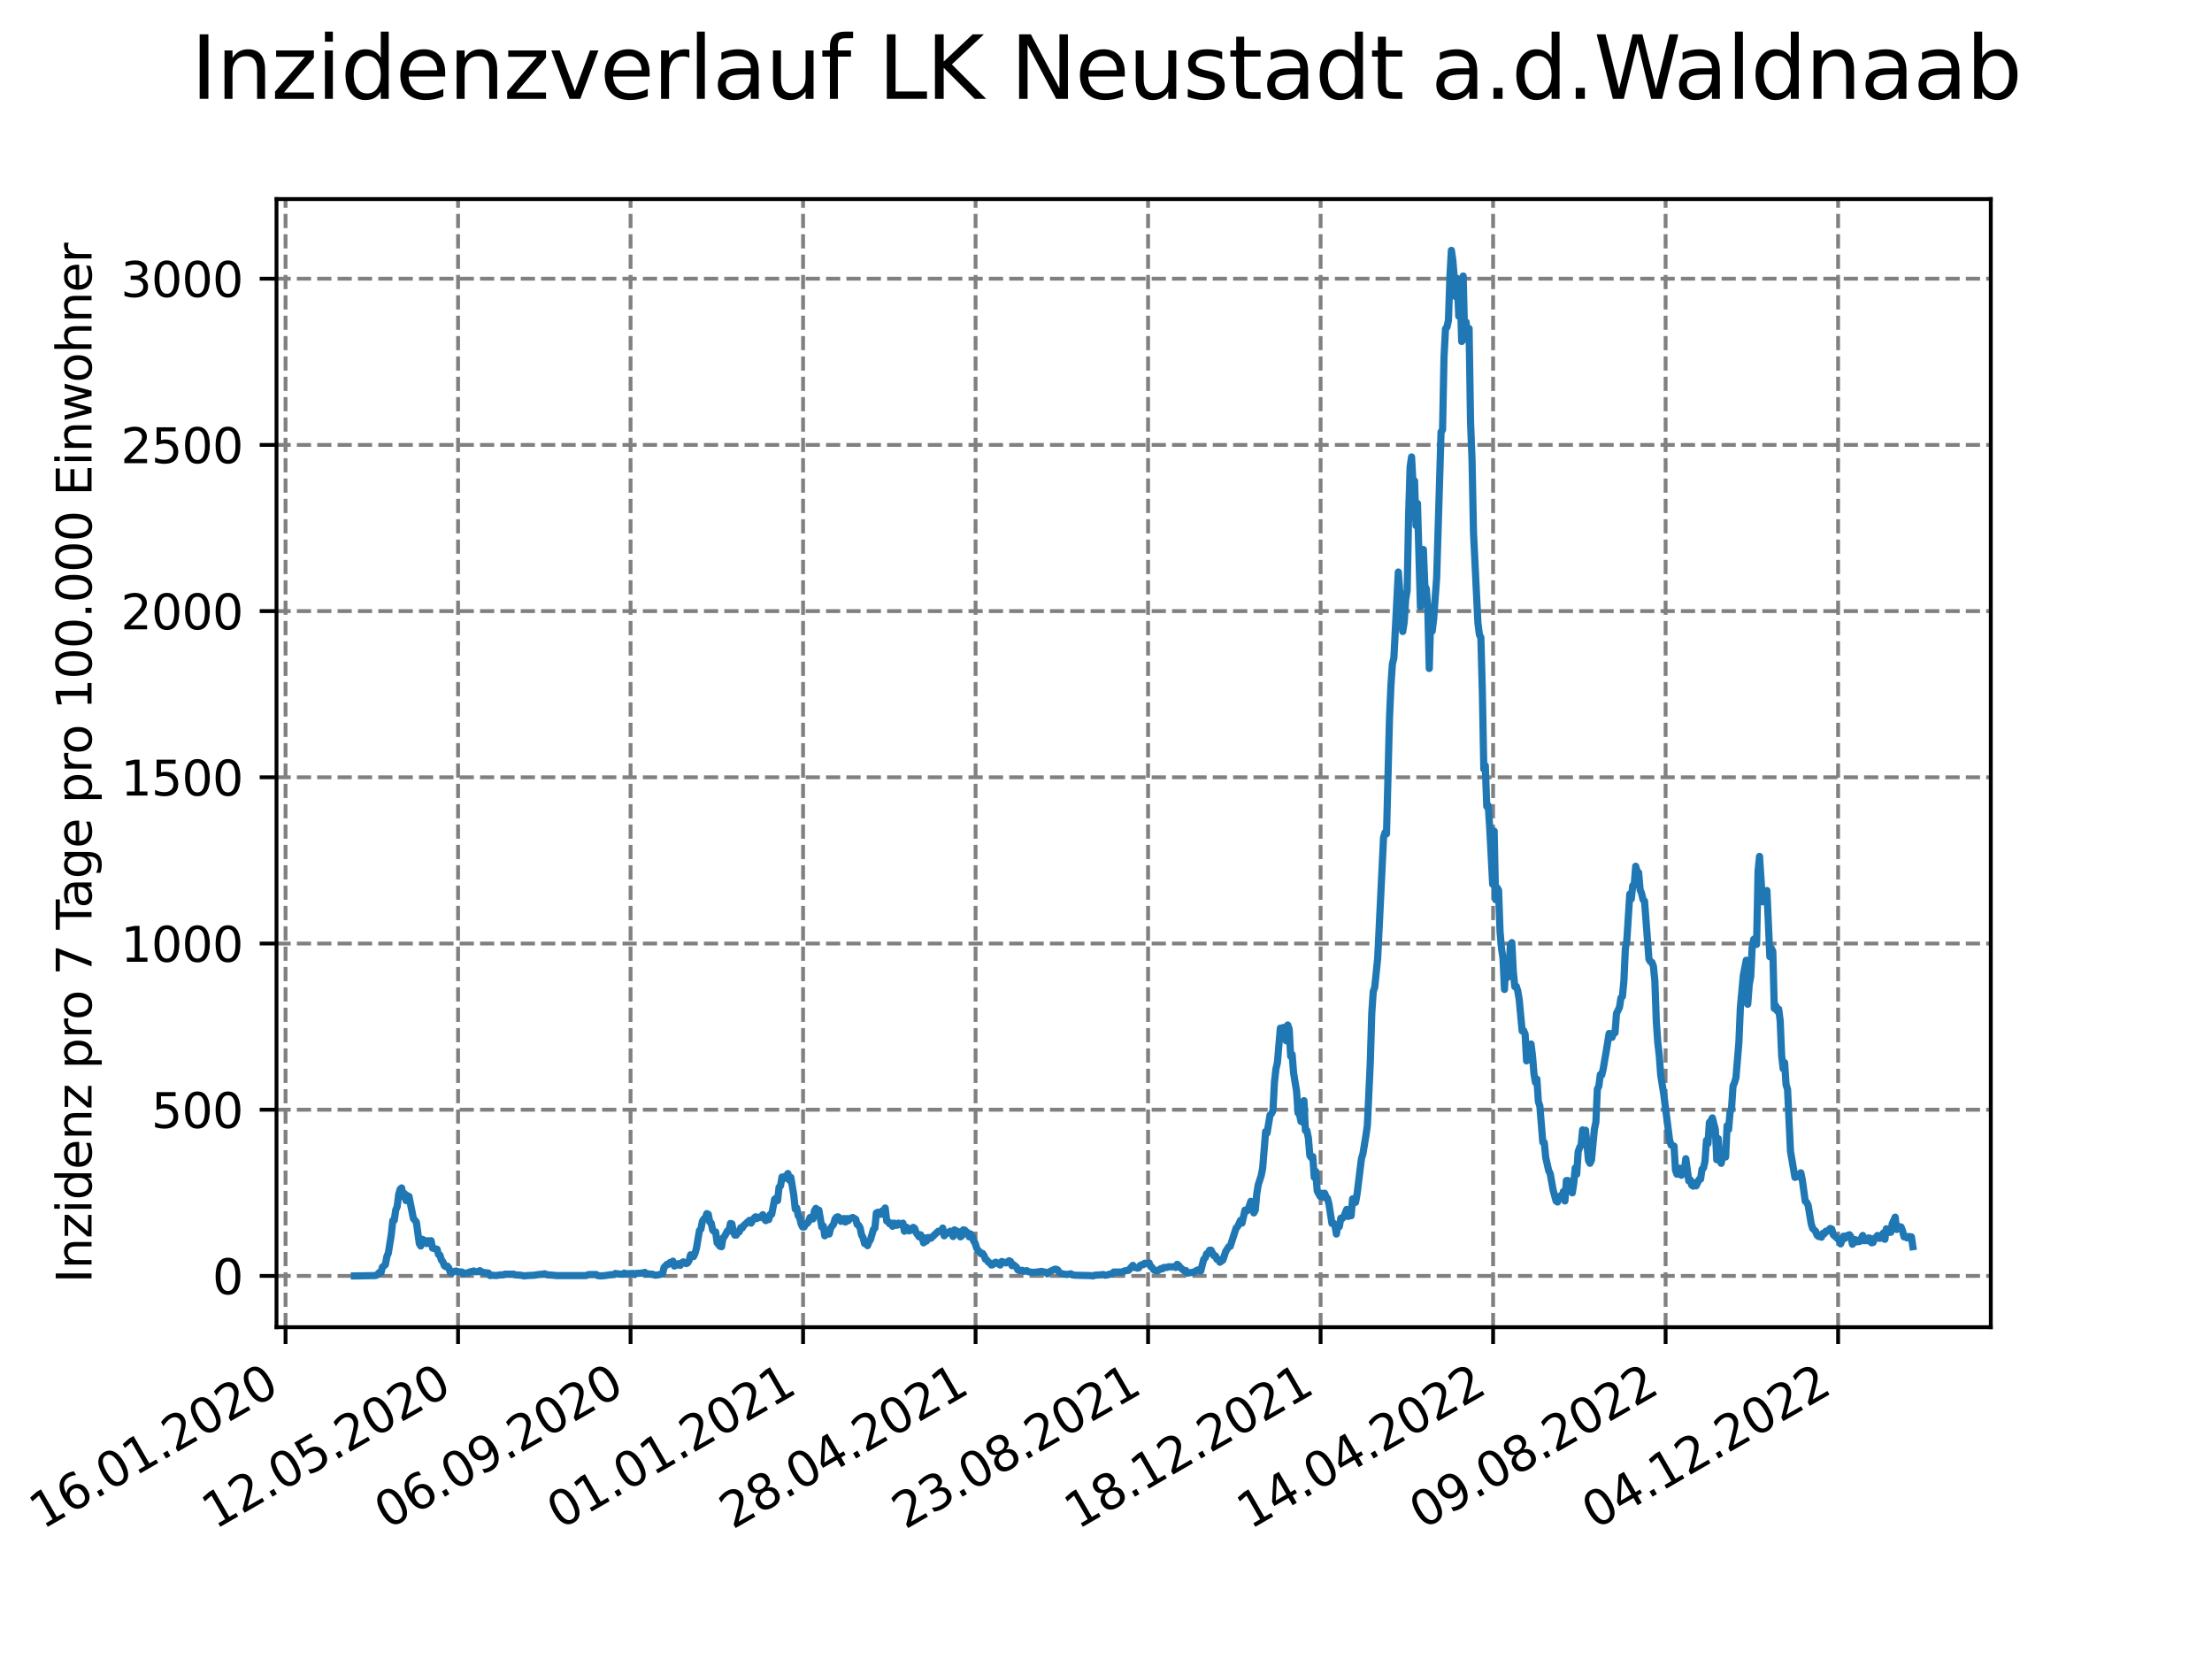 <?xml version="1.0" encoding="utf-8" standalone="no"?>
<!DOCTYPE svg PUBLIC "-//W3C//DTD SVG 1.1//EN"
  "http://www.w3.org/Graphics/SVG/1.1/DTD/svg11.dtd">
<svg xmlns:xlink="http://www.w3.org/1999/xlink" width="460.8pt" height="345.6pt" viewBox="0 0 460.8 345.6" xmlns="http://www.w3.org/2000/svg" version="1.1">
 <defs>
  <style type="text/css">*{stroke-linejoin: round; stroke-linecap: butt}</style>
 </defs>
 <g id="figure_1">
  <g id="patch_1">
   <path d="M 0 345.6 
L 460.8 345.6 
L 460.8 0 
L 0 0 
z
" style="fill: #ffffff"/>
  </g>
  <g id="axes_1">
   <g id="patch_2">
    <path d="M 57.6 276.48 
L 414.72 276.48 
L 414.72 41.472 
L 57.6 41.472 
z
" style="fill: #ffffff"/>
   </g>
   <g id="matplotlib.axis_1">
    <g id="xtick_1">
     <g id="line2d_1">
      <path d="M 59.486 276.48 
L 59.486 41.472 
" clip-path="url(#p5da6c6a25e)" style="fill: none; stroke-dasharray: 2.96,1.28; stroke-dashoffset: 0; stroke: #808080; stroke-width: 0.8"/>
     </g>
     <g id="line2d_2">
      <defs>
       <path id="m46f7f19601" d="M 0 0 
L 0 3.5 
" style="stroke: #000000; stroke-width: 0.8"/>
      </defs>
      <g>
       <use xlink:href="#m46f7f19601" x="59.486" y="276.48" style="stroke: #000000; stroke-width: 0.8"/>
      </g>
     </g>
     <g id="text_1">
      <!-- 16.01.2020 -->
      <g transform="translate(8.861 318.689) rotate(-30) scale(0.1 -0.1)">
       <defs>
        <path id="DejaVuSans-31" d="M 794 531 
L 1825 531 
L 1825 4091 
L 703 3866 
L 703 4441 
L 1819 4666 
L 2450 4666 
L 2450 531 
L 3481 531 
L 3481 0 
L 794 0 
L 794 531 
z
" transform="scale(0.016)"/>
        <path id="DejaVuSans-36" d="M 2113 2584 
Q 1688 2584 1439 2293 
Q 1191 2003 1191 1497 
Q 1191 994 1439 701 
Q 1688 409 2113 409 
Q 2538 409 2786 701 
Q 3034 994 3034 1497 
Q 3034 2003 2786 2293 
Q 2538 2584 2113 2584 
z
M 3366 4563 
L 3366 3988 
Q 3128 4100 2886 4159 
Q 2644 4219 2406 4219 
Q 1781 4219 1451 3797 
Q 1122 3375 1075 2522 
Q 1259 2794 1537 2939 
Q 1816 3084 2150 3084 
Q 2853 3084 3261 2657 
Q 3669 2231 3669 1497 
Q 3669 778 3244 343 
Q 2819 -91 2113 -91 
Q 1303 -91 875 529 
Q 447 1150 447 2328 
Q 447 3434 972 4092 
Q 1497 4750 2381 4750 
Q 2619 4750 2861 4703 
Q 3103 4656 3366 4563 
z
" transform="scale(0.016)"/>
        <path id="DejaVuSans-2e" d="M 684 794 
L 1344 794 
L 1344 0 
L 684 0 
L 684 794 
z
" transform="scale(0.016)"/>
        <path id="DejaVuSans-30" d="M 2034 4250 
Q 1547 4250 1301 3770 
Q 1056 3291 1056 2328 
Q 1056 1369 1301 889 
Q 1547 409 2034 409 
Q 2525 409 2770 889 
Q 3016 1369 3016 2328 
Q 3016 3291 2770 3770 
Q 2525 4250 2034 4250 
z
M 2034 4750 
Q 2819 4750 3233 4129 
Q 3647 3509 3647 2328 
Q 3647 1150 3233 529 
Q 2819 -91 2034 -91 
Q 1250 -91 836 529 
Q 422 1150 422 2328 
Q 422 3509 836 4129 
Q 1250 4750 2034 4750 
z
" transform="scale(0.016)"/>
        <path id="DejaVuSans-32" d="M 1228 531 
L 3431 531 
L 3431 0 
L 469 0 
L 469 531 
Q 828 903 1448 1529 
Q 2069 2156 2228 2338 
Q 2531 2678 2651 2914 
Q 2772 3150 2772 3378 
Q 2772 3750 2511 3984 
Q 2250 4219 1831 4219 
Q 1534 4219 1204 4116 
Q 875 4013 500 3803 
L 500 4441 
Q 881 4594 1212 4672 
Q 1544 4750 1819 4750 
Q 2544 4750 2975 4387 
Q 3406 4025 3406 3419 
Q 3406 3131 3298 2873 
Q 3191 2616 2906 2266 
Q 2828 2175 2409 1742 
Q 1991 1309 1228 531 
z
" transform="scale(0.016)"/>
       </defs>
       <use xlink:href="#DejaVuSans-31"/>
       <use xlink:href="#DejaVuSans-36" x="63.623"/>
       <use xlink:href="#DejaVuSans-2e" x="127.246"/>
       <use xlink:href="#DejaVuSans-30" x="159.033"/>
       <use xlink:href="#DejaVuSans-31" x="222.656"/>
       <use xlink:href="#DejaVuSans-2e" x="286.279"/>
       <use xlink:href="#DejaVuSans-32" x="318.066"/>
       <use xlink:href="#DejaVuSans-30" x="381.689"/>
       <use xlink:href="#DejaVuSans-32" x="445.312"/>
       <use xlink:href="#DejaVuSans-30" x="508.936"/>
      </g>
     </g>
    </g>
    <g id="xtick_2">
     <g id="line2d_3">
      <path d="M 95.423 276.48 
L 95.423 41.472 
" clip-path="url(#p5da6c6a25e)" style="fill: none; stroke-dasharray: 2.96,1.28; stroke-dashoffset: 0; stroke: #808080; stroke-width: 0.8"/>
     </g>
     <g id="line2d_4">
      <g>
       <use xlink:href="#m46f7f19601" x="95.423" y="276.48" style="stroke: #000000; stroke-width: 0.8"/>
      </g>
     </g>
     <g id="text_2">
      <!-- 12.05.2020 -->
      <g transform="translate(44.797 318.689) rotate(-30) scale(0.1 -0.1)">
       <defs>
        <path id="DejaVuSans-35" d="M 691 4666 
L 3169 4666 
L 3169 4134 
L 1269 4134 
L 1269 2991 
Q 1406 3038 1543 3061 
Q 1681 3084 1819 3084 
Q 2600 3084 3056 2656 
Q 3513 2228 3513 1497 
Q 3513 744 3044 326 
Q 2575 -91 1722 -91 
Q 1428 -91 1123 -41 
Q 819 9 494 109 
L 494 744 
Q 775 591 1075 516 
Q 1375 441 1709 441 
Q 2250 441 2565 725 
Q 2881 1009 2881 1497 
Q 2881 1984 2565 2268 
Q 2250 2553 1709 2553 
Q 1456 2553 1204 2497 
Q 953 2441 691 2322 
L 691 4666 
z
" transform="scale(0.016)"/>
       </defs>
       <use xlink:href="#DejaVuSans-31"/>
       <use xlink:href="#DejaVuSans-32" x="63.623"/>
       <use xlink:href="#DejaVuSans-2e" x="127.246"/>
       <use xlink:href="#DejaVuSans-30" x="159.033"/>
       <use xlink:href="#DejaVuSans-35" x="222.656"/>
       <use xlink:href="#DejaVuSans-2e" x="286.279"/>
       <use xlink:href="#DejaVuSans-32" x="318.066"/>
       <use xlink:href="#DejaVuSans-30" x="381.689"/>
       <use xlink:href="#DejaVuSans-32" x="445.312"/>
       <use xlink:href="#DejaVuSans-30" x="508.936"/>
      </g>
     </g>
    </g>
    <g id="xtick_3">
     <g id="line2d_5">
      <path d="M 131.359 276.48 
L 131.359 41.472 
" clip-path="url(#p5da6c6a25e)" style="fill: none; stroke-dasharray: 2.96,1.28; stroke-dashoffset: 0; stroke: #808080; stroke-width: 0.8"/>
     </g>
     <g id="line2d_6">
      <g>
       <use xlink:href="#m46f7f19601" x="131.359" y="276.48" style="stroke: #000000; stroke-width: 0.8"/>
      </g>
     </g>
     <g id="text_3">
      <!-- 06.09.2020 -->
      <g transform="translate(80.734 318.689) rotate(-30) scale(0.1 -0.1)">
       <defs>
        <path id="DejaVuSans-39" d="M 703 97 
L 703 672 
Q 941 559 1184 500 
Q 1428 441 1663 441 
Q 2288 441 2617 861 
Q 2947 1281 2994 2138 
Q 2813 1869 2534 1725 
Q 2256 1581 1919 1581 
Q 1219 1581 811 2004 
Q 403 2428 403 3163 
Q 403 3881 828 4315 
Q 1253 4750 1959 4750 
Q 2769 4750 3195 4129 
Q 3622 3509 3622 2328 
Q 3622 1225 3098 567 
Q 2575 -91 1691 -91 
Q 1453 -91 1209 -44 
Q 966 3 703 97 
z
M 1959 2075 
Q 2384 2075 2632 2365 
Q 2881 2656 2881 3163 
Q 2881 3666 2632 3958 
Q 2384 4250 1959 4250 
Q 1534 4250 1286 3958 
Q 1038 3666 1038 3163 
Q 1038 2656 1286 2365 
Q 1534 2075 1959 2075 
z
" transform="scale(0.016)"/>
       </defs>
       <use xlink:href="#DejaVuSans-30"/>
       <use xlink:href="#DejaVuSans-36" x="63.623"/>
       <use xlink:href="#DejaVuSans-2e" x="127.246"/>
       <use xlink:href="#DejaVuSans-30" x="159.033"/>
       <use xlink:href="#DejaVuSans-39" x="222.656"/>
       <use xlink:href="#DejaVuSans-2e" x="286.279"/>
       <use xlink:href="#DejaVuSans-32" x="318.066"/>
       <use xlink:href="#DejaVuSans-30" x="381.689"/>
       <use xlink:href="#DejaVuSans-32" x="445.312"/>
       <use xlink:href="#DejaVuSans-30" x="508.936"/>
      </g>
     </g>
    </g>
    <g id="xtick_4">
     <g id="line2d_7">
      <path d="M 167.295 276.48 
L 167.295 41.472 
" clip-path="url(#p5da6c6a25e)" style="fill: none; stroke-dasharray: 2.96,1.28; stroke-dashoffset: 0; stroke: #808080; stroke-width: 0.8"/>
     </g>
     <g id="line2d_8">
      <g>
       <use xlink:href="#m46f7f19601" x="167.295" y="276.48" style="stroke: #000000; stroke-width: 0.8"/>
      </g>
     </g>
     <g id="text_4">
      <!-- 01.01.2021 -->
      <g transform="translate(116.67 318.689) rotate(-30) scale(0.1 -0.1)">
       <use xlink:href="#DejaVuSans-30"/>
       <use xlink:href="#DejaVuSans-31" x="63.623"/>
       <use xlink:href="#DejaVuSans-2e" x="127.246"/>
       <use xlink:href="#DejaVuSans-30" x="159.033"/>
       <use xlink:href="#DejaVuSans-31" x="222.656"/>
       <use xlink:href="#DejaVuSans-2e" x="286.279"/>
       <use xlink:href="#DejaVuSans-32" x="318.066"/>
       <use xlink:href="#DejaVuSans-30" x="381.689"/>
       <use xlink:href="#DejaVuSans-32" x="445.312"/>
       <use xlink:href="#DejaVuSans-31" x="508.936"/>
      </g>
     </g>
    </g>
    <g id="xtick_5">
     <g id="line2d_9">
      <path d="M 203.231 276.48 
L 203.231 41.472 
" clip-path="url(#p5da6c6a25e)" style="fill: none; stroke-dasharray: 2.96,1.28; stroke-dashoffset: 0; stroke: #808080; stroke-width: 0.8"/>
     </g>
     <g id="line2d_10">
      <g>
       <use xlink:href="#m46f7f19601" x="203.231" y="276.48" style="stroke: #000000; stroke-width: 0.8"/>
      </g>
     </g>
     <g id="text_5">
      <!-- 28.04.2021 -->
      <g transform="translate(152.606 318.689) rotate(-30) scale(0.1 -0.1)">
       <defs>
        <path id="DejaVuSans-38" d="M 2034 2216 
Q 1584 2216 1326 1975 
Q 1069 1734 1069 1313 
Q 1069 891 1326 650 
Q 1584 409 2034 409 
Q 2484 409 2743 651 
Q 3003 894 3003 1313 
Q 3003 1734 2745 1975 
Q 2488 2216 2034 2216 
z
M 1403 2484 
Q 997 2584 770 2862 
Q 544 3141 544 3541 
Q 544 4100 942 4425 
Q 1341 4750 2034 4750 
Q 2731 4750 3128 4425 
Q 3525 4100 3525 3541 
Q 3525 3141 3298 2862 
Q 3072 2584 2669 2484 
Q 3125 2378 3379 2068 
Q 3634 1759 3634 1313 
Q 3634 634 3220 271 
Q 2806 -91 2034 -91 
Q 1263 -91 848 271 
Q 434 634 434 1313 
Q 434 1759 690 2068 
Q 947 2378 1403 2484 
z
M 1172 3481 
Q 1172 3119 1398 2916 
Q 1625 2713 2034 2713 
Q 2441 2713 2670 2916 
Q 2900 3119 2900 3481 
Q 2900 3844 2670 4047 
Q 2441 4250 2034 4250 
Q 1625 4250 1398 4047 
Q 1172 3844 1172 3481 
z
" transform="scale(0.016)"/>
        <path id="DejaVuSans-34" d="M 2419 4116 
L 825 1625 
L 2419 1625 
L 2419 4116 
z
M 2253 4666 
L 3047 4666 
L 3047 1625 
L 3713 1625 
L 3713 1100 
L 3047 1100 
L 3047 0 
L 2419 0 
L 2419 1100 
L 313 1100 
L 313 1709 
L 2253 4666 
z
" transform="scale(0.016)"/>
       </defs>
       <use xlink:href="#DejaVuSans-32"/>
       <use xlink:href="#DejaVuSans-38" x="63.623"/>
       <use xlink:href="#DejaVuSans-2e" x="127.246"/>
       <use xlink:href="#DejaVuSans-30" x="159.033"/>
       <use xlink:href="#DejaVuSans-34" x="222.656"/>
       <use xlink:href="#DejaVuSans-2e" x="286.279"/>
       <use xlink:href="#DejaVuSans-32" x="318.066"/>
       <use xlink:href="#DejaVuSans-30" x="381.689"/>
       <use xlink:href="#DejaVuSans-32" x="445.312"/>
       <use xlink:href="#DejaVuSans-31" x="508.936"/>
      </g>
     </g>
    </g>
    <g id="xtick_6">
     <g id="line2d_11">
      <path d="M 239.167 276.48 
L 239.167 41.472 
" clip-path="url(#p5da6c6a25e)" style="fill: none; stroke-dasharray: 2.96,1.28; stroke-dashoffset: 0; stroke: #808080; stroke-width: 0.8"/>
     </g>
     <g id="line2d_12">
      <g>
       <use xlink:href="#m46f7f19601" x="239.167" y="276.48" style="stroke: #000000; stroke-width: 0.8"/>
      </g>
     </g>
     <g id="text_6">
      <!-- 23.08.2021 -->
      <g transform="translate(188.542 318.689) rotate(-30) scale(0.1 -0.1)">
       <defs>
        <path id="DejaVuSans-33" d="M 2597 2516 
Q 3050 2419 3304 2112 
Q 3559 1806 3559 1356 
Q 3559 666 3084 287 
Q 2609 -91 1734 -91 
Q 1441 -91 1130 -33 
Q 819 25 488 141 
L 488 750 
Q 750 597 1062 519 
Q 1375 441 1716 441 
Q 2309 441 2620 675 
Q 2931 909 2931 1356 
Q 2931 1769 2642 2001 
Q 2353 2234 1838 2234 
L 1294 2234 
L 1294 2753 
L 1863 2753 
Q 2328 2753 2575 2939 
Q 2822 3125 2822 3475 
Q 2822 3834 2567 4026 
Q 2313 4219 1838 4219 
Q 1578 4219 1281 4162 
Q 984 4106 628 3988 
L 628 4550 
Q 988 4650 1302 4700 
Q 1616 4750 1894 4750 
Q 2613 4750 3031 4423 
Q 3450 4097 3450 3541 
Q 3450 3153 3228 2886 
Q 3006 2619 2597 2516 
z
" transform="scale(0.016)"/>
       </defs>
       <use xlink:href="#DejaVuSans-32"/>
       <use xlink:href="#DejaVuSans-33" x="63.623"/>
       <use xlink:href="#DejaVuSans-2e" x="127.246"/>
       <use xlink:href="#DejaVuSans-30" x="159.033"/>
       <use xlink:href="#DejaVuSans-38" x="222.656"/>
       <use xlink:href="#DejaVuSans-2e" x="286.279"/>
       <use xlink:href="#DejaVuSans-32" x="318.066"/>
       <use xlink:href="#DejaVuSans-30" x="381.689"/>
       <use xlink:href="#DejaVuSans-32" x="445.312"/>
       <use xlink:href="#DejaVuSans-31" x="508.936"/>
      </g>
     </g>
    </g>
    <g id="xtick_7">
     <g id="line2d_13">
      <path d="M 275.104 276.48 
L 275.104 41.472 
" clip-path="url(#p5da6c6a25e)" style="fill: none; stroke-dasharray: 2.96,1.28; stroke-dashoffset: 0; stroke: #808080; stroke-width: 0.8"/>
     </g>
     <g id="line2d_14">
      <g>
       <use xlink:href="#m46f7f19601" x="275.104" y="276.48" style="stroke: #000000; stroke-width: 0.8"/>
      </g>
     </g>
     <g id="text_7">
      <!-- 18.12.2021 -->
      <g transform="translate(224.478 318.689) rotate(-30) scale(0.1 -0.1)">
       <use xlink:href="#DejaVuSans-31"/>
       <use xlink:href="#DejaVuSans-38" x="63.623"/>
       <use xlink:href="#DejaVuSans-2e" x="127.246"/>
       <use xlink:href="#DejaVuSans-31" x="159.033"/>
       <use xlink:href="#DejaVuSans-32" x="222.656"/>
       <use xlink:href="#DejaVuSans-2e" x="286.279"/>
       <use xlink:href="#DejaVuSans-32" x="318.066"/>
       <use xlink:href="#DejaVuSans-30" x="381.689"/>
       <use xlink:href="#DejaVuSans-32" x="445.312"/>
       <use xlink:href="#DejaVuSans-31" x="508.936"/>
      </g>
     </g>
    </g>
    <g id="xtick_8">
     <g id="line2d_15">
      <path d="M 311.04 276.48 
L 311.04 41.472 
" clip-path="url(#p5da6c6a25e)" style="fill: none; stroke-dasharray: 2.96,1.28; stroke-dashoffset: 0; stroke: #808080; stroke-width: 0.8"/>
     </g>
     <g id="line2d_16">
      <g>
       <use xlink:href="#m46f7f19601" x="311.04" y="276.48" style="stroke: #000000; stroke-width: 0.8"/>
      </g>
     </g>
     <g id="text_8">
      <!-- 14.04.2022 -->
      <g transform="translate(260.415 318.689) rotate(-30) scale(0.1 -0.1)">
       <use xlink:href="#DejaVuSans-31"/>
       <use xlink:href="#DejaVuSans-34" x="63.623"/>
       <use xlink:href="#DejaVuSans-2e" x="127.246"/>
       <use xlink:href="#DejaVuSans-30" x="159.033"/>
       <use xlink:href="#DejaVuSans-34" x="222.656"/>
       <use xlink:href="#DejaVuSans-2e" x="286.279"/>
       <use xlink:href="#DejaVuSans-32" x="318.066"/>
       <use xlink:href="#DejaVuSans-30" x="381.689"/>
       <use xlink:href="#DejaVuSans-32" x="445.312"/>
       <use xlink:href="#DejaVuSans-32" x="508.936"/>
      </g>
     </g>
    </g>
    <g id="xtick_9">
     <g id="line2d_17">
      <path d="M 346.976 276.48 
L 346.976 41.472 
" clip-path="url(#p5da6c6a25e)" style="fill: none; stroke-dasharray: 2.96,1.28; stroke-dashoffset: 0; stroke: #808080; stroke-width: 0.8"/>
     </g>
     <g id="line2d_18">
      <g>
       <use xlink:href="#m46f7f19601" x="346.976" y="276.48" style="stroke: #000000; stroke-width: 0.8"/>
      </g>
     </g>
     <g id="text_9">
      <!-- 09.08.2022 -->
      <g transform="translate(296.351 318.689) rotate(-30) scale(0.1 -0.1)">
       <use xlink:href="#DejaVuSans-30"/>
       <use xlink:href="#DejaVuSans-39" x="63.623"/>
       <use xlink:href="#DejaVuSans-2e" x="127.246"/>
       <use xlink:href="#DejaVuSans-30" x="159.033"/>
       <use xlink:href="#DejaVuSans-38" x="222.656"/>
       <use xlink:href="#DejaVuSans-2e" x="286.279"/>
       <use xlink:href="#DejaVuSans-32" x="318.066"/>
       <use xlink:href="#DejaVuSans-30" x="381.689"/>
       <use xlink:href="#DejaVuSans-32" x="445.312"/>
       <use xlink:href="#DejaVuSans-32" x="508.936"/>
      </g>
     </g>
    </g>
    <g id="xtick_10">
     <g id="line2d_19">
      <path d="M 382.912 276.48 
L 382.912 41.472 
" clip-path="url(#p5da6c6a25e)" style="fill: none; stroke-dasharray: 2.96,1.28; stroke-dashoffset: 0; stroke: #808080; stroke-width: 0.8"/>
     </g>
     <g id="line2d_20">
      <g>
       <use xlink:href="#m46f7f19601" x="382.912" y="276.48" style="stroke: #000000; stroke-width: 0.8"/>
      </g>
     </g>
     <g id="text_10">
      <!-- 04.12.2022 -->
      <g transform="translate(332.287 318.689) rotate(-30) scale(0.1 -0.1)">
       <use xlink:href="#DejaVuSans-30"/>
       <use xlink:href="#DejaVuSans-34" x="63.623"/>
       <use xlink:href="#DejaVuSans-2e" x="127.246"/>
       <use xlink:href="#DejaVuSans-31" x="159.033"/>
       <use xlink:href="#DejaVuSans-32" x="222.656"/>
       <use xlink:href="#DejaVuSans-2e" x="286.279"/>
       <use xlink:href="#DejaVuSans-32" x="318.066"/>
       <use xlink:href="#DejaVuSans-30" x="381.689"/>
       <use xlink:href="#DejaVuSans-32" x="445.312"/>
       <use xlink:href="#DejaVuSans-32" x="508.936"/>
      </g>
     </g>
    </g>
   </g>
   <g id="matplotlib.axis_2">
    <g id="ytick_1">
     <g id="line2d_21">
      <path d="M 57.6 265.798 
L 414.72 265.798 
" clip-path="url(#p5da6c6a25e)" style="fill: none; stroke-dasharray: 2.96,1.28; stroke-dashoffset: 0; stroke: #808080; stroke-width: 0.8"/>
     </g>
     <g id="line2d_22">
      <defs>
       <path id="me99a7fe1a4" d="M 0 0 
L -3.5 0 
" style="stroke: #000000; stroke-width: 0.8"/>
      </defs>
      <g>
       <use xlink:href="#me99a7fe1a4" x="57.6" y="265.798" style="stroke: #000000; stroke-width: 0.8"/>
      </g>
     </g>
     <g id="text_11">
      <!-- 0 -->
      <g transform="translate(44.237 269.597) scale(0.1 -0.1)">
       <use xlink:href="#DejaVuSans-30"/>
      </g>
     </g>
    </g>
    <g id="ytick_2">
     <g id="line2d_23">
      <path d="M 57.6 231.174 
L 414.72 231.174 
" clip-path="url(#p5da6c6a25e)" style="fill: none; stroke-dasharray: 2.96,1.28; stroke-dashoffset: 0; stroke: #808080; stroke-width: 0.8"/>
     </g>
     <g id="line2d_24">
      <g>
       <use xlink:href="#me99a7fe1a4" x="57.6" y="231.174" style="stroke: #000000; stroke-width: 0.8"/>
      </g>
     </g>
     <g id="text_12">
      <!-- 500 -->
      <g transform="translate(31.512 234.973) scale(0.1 -0.1)">
       <use xlink:href="#DejaVuSans-35"/>
       <use xlink:href="#DejaVuSans-30" x="63.623"/>
       <use xlink:href="#DejaVuSans-30" x="127.246"/>
      </g>
     </g>
    </g>
    <g id="ytick_3">
     <g id="line2d_25">
      <path d="M 57.6 196.551 
L 414.72 196.551 
" clip-path="url(#p5da6c6a25e)" style="fill: none; stroke-dasharray: 2.96,1.28; stroke-dashoffset: 0; stroke: #808080; stroke-width: 0.8"/>
     </g>
     <g id="line2d_26">
      <g>
       <use xlink:href="#me99a7fe1a4" x="57.6" y="196.551" style="stroke: #000000; stroke-width: 0.8"/>
      </g>
     </g>
     <g id="text_13">
      <!-- 1000 -->
      <g transform="translate(25.15 200.35) scale(0.1 -0.1)">
       <use xlink:href="#DejaVuSans-31"/>
       <use xlink:href="#DejaVuSans-30" x="63.623"/>
       <use xlink:href="#DejaVuSans-30" x="127.246"/>
       <use xlink:href="#DejaVuSans-30" x="190.869"/>
      </g>
     </g>
    </g>
    <g id="ytick_4">
     <g id="line2d_27">
      <path d="M 57.6 161.927 
L 414.72 161.927 
" clip-path="url(#p5da6c6a25e)" style="fill: none; stroke-dasharray: 2.96,1.28; stroke-dashoffset: 0; stroke: #808080; stroke-width: 0.8"/>
     </g>
     <g id="line2d_28">
      <g>
       <use xlink:href="#me99a7fe1a4" x="57.6" y="161.927" style="stroke: #000000; stroke-width: 0.8"/>
      </g>
     </g>
     <g id="text_14">
      <!-- 1500 -->
      <g transform="translate(25.15 165.726) scale(0.1 -0.1)">
       <use xlink:href="#DejaVuSans-31"/>
       <use xlink:href="#DejaVuSans-35" x="63.623"/>
       <use xlink:href="#DejaVuSans-30" x="127.246"/>
       <use xlink:href="#DejaVuSans-30" x="190.869"/>
      </g>
     </g>
    </g>
    <g id="ytick_5">
     <g id="line2d_29">
      <path d="M 57.6 127.303 
L 414.72 127.303 
" clip-path="url(#p5da6c6a25e)" style="fill: none; stroke-dasharray: 2.96,1.28; stroke-dashoffset: 0; stroke: #808080; stroke-width: 0.8"/>
     </g>
     <g id="line2d_30">
      <g>
       <use xlink:href="#me99a7fe1a4" x="57.6" y="127.303" style="stroke: #000000; stroke-width: 0.8"/>
      </g>
     </g>
     <g id="text_15">
      <!-- 2000 -->
      <g transform="translate(25.15 131.103) scale(0.1 -0.1)">
       <use xlink:href="#DejaVuSans-32"/>
       <use xlink:href="#DejaVuSans-30" x="63.623"/>
       <use xlink:href="#DejaVuSans-30" x="127.246"/>
       <use xlink:href="#DejaVuSans-30" x="190.869"/>
      </g>
     </g>
    </g>
    <g id="ytick_6">
     <g id="line2d_31">
      <path d="M 57.6 92.68 
L 414.72 92.68 
" clip-path="url(#p5da6c6a25e)" style="fill: none; stroke-dasharray: 2.96,1.28; stroke-dashoffset: 0; stroke: #808080; stroke-width: 0.8"/>
     </g>
     <g id="line2d_32">
      <g>
       <use xlink:href="#me99a7fe1a4" x="57.6" y="92.68" style="stroke: #000000; stroke-width: 0.8"/>
      </g>
     </g>
     <g id="text_16">
      <!-- 2500 -->
      <g transform="translate(25.15 96.479) scale(0.1 -0.1)">
       <use xlink:href="#DejaVuSans-32"/>
       <use xlink:href="#DejaVuSans-35" x="63.623"/>
       <use xlink:href="#DejaVuSans-30" x="127.246"/>
       <use xlink:href="#DejaVuSans-30" x="190.869"/>
      </g>
     </g>
    </g>
    <g id="ytick_7">
     <g id="line2d_33">
      <path d="M 57.6 58.056 
L 414.72 58.056 
" clip-path="url(#p5da6c6a25e)" style="fill: none; stroke-dasharray: 2.96,1.28; stroke-dashoffset: 0; stroke: #808080; stroke-width: 0.8"/>
     </g>
     <g id="line2d_34">
      <g>
       <use xlink:href="#me99a7fe1a4" x="57.6" y="58.056" style="stroke: #000000; stroke-width: 0.8"/>
      </g>
     </g>
     <g id="text_17">
      <!-- 3000 -->
      <g transform="translate(25.15 61.855) scale(0.1 -0.1)">
       <use xlink:href="#DejaVuSans-33"/>
       <use xlink:href="#DejaVuSans-30" x="63.623"/>
       <use xlink:href="#DejaVuSans-30" x="127.246"/>
       <use xlink:href="#DejaVuSans-30" x="190.869"/>
      </g>
     </g>
    </g>
    <g id="text_18">
     <!-- Inzidenz pro 7 Tage pro 100.000 Einwohner -->
     <g transform="translate(19.07 267.301) rotate(-90) scale(0.1 -0.1)">
      <defs>
       <path id="DejaVuSans-49" d="M 628 4666 
L 1259 4666 
L 1259 0 
L 628 0 
L 628 4666 
z
" transform="scale(0.016)"/>
       <path id="DejaVuSans-6e" d="M 3513 2113 
L 3513 0 
L 2938 0 
L 2938 2094 
Q 2938 2591 2744 2837 
Q 2550 3084 2163 3084 
Q 1697 3084 1428 2787 
Q 1159 2491 1159 1978 
L 1159 0 
L 581 0 
L 581 3500 
L 1159 3500 
L 1159 2956 
Q 1366 3272 1645 3428 
Q 1925 3584 2291 3584 
Q 2894 3584 3203 3211 
Q 3513 2838 3513 2113 
z
" transform="scale(0.016)"/>
       <path id="DejaVuSans-7a" d="M 353 3500 
L 3084 3500 
L 3084 2975 
L 922 459 
L 3084 459 
L 3084 0 
L 275 0 
L 275 525 
L 2438 3041 
L 353 3041 
L 353 3500 
z
" transform="scale(0.016)"/>
       <path id="DejaVuSans-69" d="M 603 3500 
L 1178 3500 
L 1178 0 
L 603 0 
L 603 3500 
z
M 603 4863 
L 1178 4863 
L 1178 4134 
L 603 4134 
L 603 4863 
z
" transform="scale(0.016)"/>
       <path id="DejaVuSans-64" d="M 2906 2969 
L 2906 4863 
L 3481 4863 
L 3481 0 
L 2906 0 
L 2906 525 
Q 2725 213 2448 61 
Q 2172 -91 1784 -91 
Q 1150 -91 751 415 
Q 353 922 353 1747 
Q 353 2572 751 3078 
Q 1150 3584 1784 3584 
Q 2172 3584 2448 3432 
Q 2725 3281 2906 2969 
z
M 947 1747 
Q 947 1113 1208 752 
Q 1469 391 1925 391 
Q 2381 391 2643 752 
Q 2906 1113 2906 1747 
Q 2906 2381 2643 2742 
Q 2381 3103 1925 3103 
Q 1469 3103 1208 2742 
Q 947 2381 947 1747 
z
" transform="scale(0.016)"/>
       <path id="DejaVuSans-65" d="M 3597 1894 
L 3597 1613 
L 953 1613 
Q 991 1019 1311 708 
Q 1631 397 2203 397 
Q 2534 397 2845 478 
Q 3156 559 3463 722 
L 3463 178 
Q 3153 47 2828 -22 
Q 2503 -91 2169 -91 
Q 1331 -91 842 396 
Q 353 884 353 1716 
Q 353 2575 817 3079 
Q 1281 3584 2069 3584 
Q 2775 3584 3186 3129 
Q 3597 2675 3597 1894 
z
M 3022 2063 
Q 3016 2534 2758 2815 
Q 2500 3097 2075 3097 
Q 1594 3097 1305 2825 
Q 1016 2553 972 2059 
L 3022 2063 
z
" transform="scale(0.016)"/>
       <path id="DejaVuSans-20" transform="scale(0.016)"/>
       <path id="DejaVuSans-70" d="M 1159 525 
L 1159 -1331 
L 581 -1331 
L 581 3500 
L 1159 3500 
L 1159 2969 
Q 1341 3281 1617 3432 
Q 1894 3584 2278 3584 
Q 2916 3584 3314 3078 
Q 3713 2572 3713 1747 
Q 3713 922 3314 415 
Q 2916 -91 2278 -91 
Q 1894 -91 1617 61 
Q 1341 213 1159 525 
z
M 3116 1747 
Q 3116 2381 2855 2742 
Q 2594 3103 2138 3103 
Q 1681 3103 1420 2742 
Q 1159 2381 1159 1747 
Q 1159 1113 1420 752 
Q 1681 391 2138 391 
Q 2594 391 2855 752 
Q 3116 1113 3116 1747 
z
" transform="scale(0.016)"/>
       <path id="DejaVuSans-72" d="M 2631 2963 
Q 2534 3019 2420 3045 
Q 2306 3072 2169 3072 
Q 1681 3072 1420 2755 
Q 1159 2438 1159 1844 
L 1159 0 
L 581 0 
L 581 3500 
L 1159 3500 
L 1159 2956 
Q 1341 3275 1631 3429 
Q 1922 3584 2338 3584 
Q 2397 3584 2469 3576 
Q 2541 3569 2628 3553 
L 2631 2963 
z
" transform="scale(0.016)"/>
       <path id="DejaVuSans-6f" d="M 1959 3097 
Q 1497 3097 1228 2736 
Q 959 2375 959 1747 
Q 959 1119 1226 758 
Q 1494 397 1959 397 
Q 2419 397 2687 759 
Q 2956 1122 2956 1747 
Q 2956 2369 2687 2733 
Q 2419 3097 1959 3097 
z
M 1959 3584 
Q 2709 3584 3137 3096 
Q 3566 2609 3566 1747 
Q 3566 888 3137 398 
Q 2709 -91 1959 -91 
Q 1206 -91 779 398 
Q 353 888 353 1747 
Q 353 2609 779 3096 
Q 1206 3584 1959 3584 
z
" transform="scale(0.016)"/>
       <path id="DejaVuSans-37" d="M 525 4666 
L 3525 4666 
L 3525 4397 
L 1831 0 
L 1172 0 
L 2766 4134 
L 525 4134 
L 525 4666 
z
" transform="scale(0.016)"/>
       <path id="DejaVuSans-54" d="M -19 4666 
L 3928 4666 
L 3928 4134 
L 2272 4134 
L 2272 0 
L 1638 0 
L 1638 4134 
L -19 4134 
L -19 4666 
z
" transform="scale(0.016)"/>
       <path id="DejaVuSans-61" d="M 2194 1759 
Q 1497 1759 1228 1600 
Q 959 1441 959 1056 
Q 959 750 1161 570 
Q 1363 391 1709 391 
Q 2188 391 2477 730 
Q 2766 1069 2766 1631 
L 2766 1759 
L 2194 1759 
z
M 3341 1997 
L 3341 0 
L 2766 0 
L 2766 531 
Q 2569 213 2275 61 
Q 1981 -91 1556 -91 
Q 1019 -91 701 211 
Q 384 513 384 1019 
Q 384 1609 779 1909 
Q 1175 2209 1959 2209 
L 2766 2209 
L 2766 2266 
Q 2766 2663 2505 2880 
Q 2244 3097 1772 3097 
Q 1472 3097 1187 3025 
Q 903 2953 641 2809 
L 641 3341 
Q 956 3463 1253 3523 
Q 1550 3584 1831 3584 
Q 2591 3584 2966 3190 
Q 3341 2797 3341 1997 
z
" transform="scale(0.016)"/>
       <path id="DejaVuSans-67" d="M 2906 1791 
Q 2906 2416 2648 2759 
Q 2391 3103 1925 3103 
Q 1463 3103 1205 2759 
Q 947 2416 947 1791 
Q 947 1169 1205 825 
Q 1463 481 1925 481 
Q 2391 481 2648 825 
Q 2906 1169 2906 1791 
z
M 3481 434 
Q 3481 -459 3084 -895 
Q 2688 -1331 1869 -1331 
Q 1566 -1331 1297 -1286 
Q 1028 -1241 775 -1147 
L 775 -588 
Q 1028 -725 1275 -790 
Q 1522 -856 1778 -856 
Q 2344 -856 2625 -561 
Q 2906 -266 2906 331 
L 2906 616 
Q 2728 306 2450 153 
Q 2172 0 1784 0 
Q 1141 0 747 490 
Q 353 981 353 1791 
Q 353 2603 747 3093 
Q 1141 3584 1784 3584 
Q 2172 3584 2450 3431 
Q 2728 3278 2906 2969 
L 2906 3500 
L 3481 3500 
L 3481 434 
z
" transform="scale(0.016)"/>
       <path id="DejaVuSans-45" d="M 628 4666 
L 3578 4666 
L 3578 4134 
L 1259 4134 
L 1259 2753 
L 3481 2753 
L 3481 2222 
L 1259 2222 
L 1259 531 
L 3634 531 
L 3634 0 
L 628 0 
L 628 4666 
z
" transform="scale(0.016)"/>
       <path id="DejaVuSans-77" d="M 269 3500 
L 844 3500 
L 1563 769 
L 2278 3500 
L 2956 3500 
L 3675 769 
L 4391 3500 
L 4966 3500 
L 4050 0 
L 3372 0 
L 2619 2869 
L 1863 0 
L 1184 0 
L 269 3500 
z
" transform="scale(0.016)"/>
       <path id="DejaVuSans-68" d="M 3513 2113 
L 3513 0 
L 2938 0 
L 2938 2094 
Q 2938 2591 2744 2837 
Q 2550 3084 2163 3084 
Q 1697 3084 1428 2787 
Q 1159 2491 1159 1978 
L 1159 0 
L 581 0 
L 581 4863 
L 1159 4863 
L 1159 2956 
Q 1366 3272 1645 3428 
Q 1925 3584 2291 3584 
Q 2894 3584 3203 3211 
Q 3513 2838 3513 2113 
z
" transform="scale(0.016)"/>
      </defs>
      <use xlink:href="#DejaVuSans-49"/>
      <use xlink:href="#DejaVuSans-6e" x="29.492"/>
      <use xlink:href="#DejaVuSans-7a" x="92.871"/>
      <use xlink:href="#DejaVuSans-69" x="145.361"/>
      <use xlink:href="#DejaVuSans-64" x="173.145"/>
      <use xlink:href="#DejaVuSans-65" x="236.621"/>
      <use xlink:href="#DejaVuSans-6e" x="298.145"/>
      <use xlink:href="#DejaVuSans-7a" x="361.523"/>
      <use xlink:href="#DejaVuSans-20" x="414.014"/>
      <use xlink:href="#DejaVuSans-70" x="445.801"/>
      <use xlink:href="#DejaVuSans-72" x="509.277"/>
      <use xlink:href="#DejaVuSans-6f" x="548.141"/>
      <use xlink:href="#DejaVuSans-20" x="609.322"/>
      <use xlink:href="#DejaVuSans-37" x="641.109"/>
      <use xlink:href="#DejaVuSans-20" x="704.732"/>
      <use xlink:href="#DejaVuSans-54" x="736.52"/>
      <use xlink:href="#DejaVuSans-61" x="781.104"/>
      <use xlink:href="#DejaVuSans-67" x="842.383"/>
      <use xlink:href="#DejaVuSans-65" x="905.859"/>
      <use xlink:href="#DejaVuSans-20" x="967.383"/>
      <use xlink:href="#DejaVuSans-70" x="999.17"/>
      <use xlink:href="#DejaVuSans-72" x="1062.646"/>
      <use xlink:href="#DejaVuSans-6f" x="1101.51"/>
      <use xlink:href="#DejaVuSans-20" x="1162.691"/>
      <use xlink:href="#DejaVuSans-31" x="1194.479"/>
      <use xlink:href="#DejaVuSans-30" x="1258.102"/>
      <use xlink:href="#DejaVuSans-30" x="1321.725"/>
      <use xlink:href="#DejaVuSans-2e" x="1385.348"/>
      <use xlink:href="#DejaVuSans-30" x="1417.135"/>
      <use xlink:href="#DejaVuSans-30" x="1480.758"/>
      <use xlink:href="#DejaVuSans-30" x="1544.381"/>
      <use xlink:href="#DejaVuSans-20" x="1608.004"/>
      <use xlink:href="#DejaVuSans-45" x="1639.791"/>
      <use xlink:href="#DejaVuSans-69" x="1702.975"/>
      <use xlink:href="#DejaVuSans-6e" x="1730.758"/>
      <use xlink:href="#DejaVuSans-77" x="1794.137"/>
      <use xlink:href="#DejaVuSans-6f" x="1875.924"/>
      <use xlink:href="#DejaVuSans-68" x="1937.105"/>
      <use xlink:href="#DejaVuSans-6e" x="2000.484"/>
      <use xlink:href="#DejaVuSans-65" x="2063.863"/>
      <use xlink:href="#DejaVuSans-72" x="2125.387"/>
     </g>
    </g>
   </g>
   <g id="line2d_35">
    <path d="M 73.833 265.798 
L 78.133 265.725 
L 78.44 265.651 
L 79.054 265.065 
L 79.361 265.138 
L 79.669 263.965 
L 80.283 263.452 
L 80.59 261.765 
L 80.897 261.032 
L 81.511 257.22 
L 81.819 254.287 
L 82.126 254.214 
L 82.433 252.088 
L 82.74 251.355 
L 83.047 248.862 
L 83.354 247.762 
L 83.661 247.469 
L 83.969 249.228 
L 84.276 248.642 
L 84.583 250.108 
L 84.89 249.082 
L 85.197 249.228 
L 86.119 253.847 
L 86.733 254.58 
L 87.347 259.053 
L 87.654 259.566 
L 87.961 258.173 
L 88.576 258.466 
L 88.883 259.053 
L 89.19 258.466 
L 89.497 258.759 
L 89.804 258.466 
L 90.112 260.006 
L 91.033 260.226 
L 91.34 261.326 
L 91.647 261.472 
L 91.954 262.499 
L 92.262 262.865 
L 92.569 263.672 
L 92.876 263.892 
L 93.183 263.745 
L 93.49 264.112 
L 93.797 265.065 
L 94.104 265.211 
L 94.412 264.918 
L 95.026 264.771 
L 95.333 264.918 
L 96.254 264.991 
L 96.562 265.358 
L 96.869 265.211 
L 97.483 265.211 
L 97.79 264.991 
L 98.712 264.771 
L 99.019 264.918 
L 99.633 264.918 
L 99.94 264.698 
L 100.555 265.065 
L 101.169 265.138 
L 101.783 265.211 
L 102.09 265.725 
L 102.705 265.651 
L 103.319 265.725 
L 104.24 265.578 
L 104.855 265.578 
L 105.162 265.431 
L 107.005 265.431 
L 107.312 265.578 
L 108.54 265.651 
L 109.155 265.798 
L 109.769 265.725 
L 111.305 265.651 
L 112.226 265.505 
L 113.148 265.431 
L 113.455 265.358 
L 114.069 265.578 
L 115.298 265.651 
L 115.912 265.725 
L 122.055 265.725 
L 122.669 265.505 
L 124.205 265.505 
L 124.512 265.725 
L 125.126 265.798 
L 126.048 265.725 
L 126.969 265.578 
L 127.891 265.505 
L 128.198 265.285 
L 129.119 265.431 
L 129.734 265.431 
L 130.041 265.211 
L 130.348 265.358 
L 131.884 265.285 
L 132.191 265.505 
L 132.498 265.285 
L 133.726 265.211 
L 134.341 265.065 
L 134.648 265.431 
L 134.955 265.358 
L 135.569 265.431 
L 135.876 265.431 
L 136.491 265.651 
L 137.105 265.578 
L 138.026 265.358 
L 138.334 264.038 
L 138.948 263.378 
L 139.255 263.378 
L 139.562 263.012 
L 139.869 263.085 
L 140.177 262.719 
L 140.484 263.745 
L 140.791 263.305 
L 141.098 263.525 
L 141.405 263.232 
L 141.712 263.598 
L 142.019 263.085 
L 142.327 262.865 
L 142.941 263.232 
L 143.248 263.085 
L 143.555 262.572 
L 143.862 261.399 
L 144.169 261.399 
L 144.477 261.765 
L 144.784 261.106 
L 145.091 260.006 
L 145.705 256.34 
L 146.012 256.047 
L 146.319 254.434 
L 146.627 253.921 
L 146.934 253.774 
L 147.241 252.821 
L 147.548 252.967 
L 147.855 254.58 
L 148.162 254.8 
L 148.469 256.267 
L 148.777 256.56 
L 149.084 256.633 
L 149.391 258.906 
L 150.005 259.639 
L 150.312 259.713 
L 150.62 257.88 
L 150.927 257.586 
L 151.541 256.413 
L 151.848 256.487 
L 152.155 254.874 
L 152.462 254.947 
L 152.77 256.56 
L 153.077 257.293 
L 153.384 257.293 
L 153.691 256.633 
L 153.998 256.633 
L 154.305 255.753 
L 154.612 255.827 
L 154.92 255.314 
L 156.148 254.214 
L 156.455 254.8 
L 157.07 253.774 
L 157.377 253.481 
L 157.684 253.847 
L 157.991 253.554 
L 158.298 253.627 
L 158.605 253.481 
L 158.912 253.041 
L 159.22 253.921 
L 159.527 254.287 
L 159.834 253.774 
L 160.141 254.067 
L 160.448 252.967 
L 160.755 252.967 
L 161.37 249.815 
L 161.677 249.595 
L 161.984 250.108 
L 162.291 247.322 
L 162.598 247.029 
L 162.905 245.196 
L 163.213 245.563 
L 163.52 245.049 
L 163.827 245.123 
L 164.134 244.463 
L 164.441 245.856 
L 164.748 245.269 
L 165.363 249.008 
L 165.67 251.868 
L 165.977 251.648 
L 166.284 253.261 
L 166.591 253.701 
L 166.898 255.02 
L 167.205 255.607 
L 167.513 255.607 
L 167.82 254.947 
L 168.127 254.874 
L 168.434 254.507 
L 168.741 253.627 
L 169.048 253.554 
L 169.355 253.921 
L 169.663 252.234 
L 169.97 251.721 
L 170.277 252.308 
L 170.584 252.088 
L 171.198 255.607 
L 171.506 255.387 
L 171.813 257.44 
L 172.427 256.633 
L 172.734 257.073 
L 173.041 255.827 
L 173.656 255.02 
L 173.963 253.921 
L 174.27 253.554 
L 174.577 253.481 
L 174.884 253.701 
L 175.191 254.434 
L 175.498 253.994 
L 175.806 253.847 
L 176.113 254.58 
L 176.42 253.847 
L 176.727 254.287 
L 177.034 253.847 
L 177.648 253.627 
L 178.263 253.994 
L 178.57 255.094 
L 178.877 255.24 
L 179.184 255.827 
L 179.491 257.293 
L 179.798 257.806 
L 180.106 259.053 
L 180.413 259.053 
L 180.72 259.493 
L 181.027 258.686 
L 181.334 258.246 
L 181.949 256.12 
L 182.256 255.827 
L 182.563 252.674 
L 182.87 252.528 
L 183.177 252.601 
L 183.484 252.967 
L 183.791 252.234 
L 184.099 252.308 
L 184.406 251.648 
L 184.713 254.36 
L 185.02 254.507 
L 185.327 254.947 
L 185.634 254.8 
L 185.941 255.46 
L 186.249 254.8 
L 186.556 255.24 
L 186.863 255.24 
L 187.17 254.8 
L 187.477 255.094 
L 187.784 255.02 
L 188.091 254.8 
L 188.399 256.487 
L 188.706 255.607 
L 189.013 255.753 
L 189.32 256.413 
L 189.627 256.34 
L 190.242 255.68 
L 190.549 255.9 
L 190.856 256.78 
L 191.47 257.66 
L 191.777 257.22 
L 192.084 257.806 
L 192.392 258.906 
L 192.699 257.88 
L 193.006 258.54 
L 193.313 257.806 
L 193.62 257.806 
L 193.927 257.953 
L 195.463 256.487 
L 196.077 256.56 
L 196.384 255.827 
L 196.692 257.44 
L 196.999 257.073 
L 197.306 256.927 
L 197.92 256.487 
L 198.227 256.56 
L 198.534 257.586 
L 198.842 256.193 
L 199.149 256.56 
L 199.456 256.487 
L 200.07 257.66 
L 200.377 257.44 
L 200.685 256.193 
L 200.992 256.267 
L 201.299 256.633 
L 201.606 256.78 
L 201.913 257.66 
L 202.22 257.073 
L 202.527 257.586 
L 202.835 258.54 
L 203.142 258.979 
L 203.449 260.006 
L 203.756 260.519 
L 204.063 260.739 
L 204.37 261.179 
L 204.677 261.106 
L 204.985 261.545 
L 205.292 262.352 
L 205.599 262.499 
L 205.906 262.938 
L 206.213 263.085 
L 206.52 263.525 
L 206.827 263.452 
L 207.135 263.085 
L 207.442 262.938 
L 208.363 263.525 
L 208.67 262.792 
L 209.285 263.012 
L 209.592 263.085 
L 210.206 262.645 
L 210.513 262.792 
L 210.82 263.672 
L 211.128 263.452 
L 211.742 263.965 
L 212.049 264.551 
L 212.356 264.698 
L 212.97 264.625 
L 213.278 264.845 
L 213.892 264.698 
L 214.199 264.918 
L 215.12 265.065 
L 216.042 264.991 
L 216.963 264.845 
L 217.885 265.065 
L 218.192 265.358 
L 218.499 264.991 
L 219.728 264.405 
L 220.035 264.405 
L 220.342 264.551 
L 220.649 265.065 
L 220.956 265.285 
L 222.185 265.505 
L 223.106 265.358 
L 223.413 265.578 
L 224.028 265.651 
L 227.099 265.725 
L 227.713 265.798 
L 228.021 265.651 
L 229.249 265.578 
L 229.863 265.505 
L 230.171 265.651 
L 230.785 265.578 
L 231.092 265.431 
L 231.706 265.358 
L 232.014 264.991 
L 233.856 264.991 
L 234.164 264.771 
L 235.085 264.625 
L 236.006 263.598 
L 236.314 264.038 
L 236.621 264.038 
L 236.928 264.185 
L 237.235 264.112 
L 237.542 263.598 
L 237.849 263.452 
L 238.156 263.452 
L 238.464 263.158 
L 238.771 263.232 
L 239.385 263.085 
L 239.692 263.818 
L 239.999 264.038 
L 240.306 264.478 
L 240.614 264.698 
L 241.228 264.698 
L 241.842 264.258 
L 242.149 264.331 
L 242.457 264.038 
L 243.071 264.038 
L 243.378 263.892 
L 244.607 263.892 
L 244.914 264.038 
L 245.221 263.378 
L 245.528 263.598 
L 245.835 264.038 
L 246.757 264.771 
L 247.064 264.698 
L 247.371 265.211 
L 248.292 265.065 
L 248.599 265.065 
L 249.214 264.698 
L 249.521 264.551 
L 250.135 264.771 
L 250.749 262.352 
L 251.057 262.059 
L 251.364 261.179 
L 251.671 261.179 
L 251.978 260.446 
L 252.285 260.446 
L 252.9 261.619 
L 253.207 261.619 
L 253.514 262.352 
L 253.821 262.352 
L 254.128 262.938 
L 254.742 262.499 
L 255.357 260.666 
L 255.971 259.713 
L 256.278 259.639 
L 257.507 255.827 
L 257.814 255.534 
L 258.428 254.214 
L 258.735 254.8 
L 259.35 252.088 
L 259.657 252.308 
L 259.964 252.088 
L 260.578 250.255 
L 260.885 250.475 
L 261.192 252.674 
L 261.5 252.088 
L 261.807 248.715 
L 262.114 246.809 
L 262.728 244.903 
L 263.035 243.363 
L 263.65 235.738 
L 263.957 236.031 
L 264.571 232.292 
L 264.878 231.999 
L 265.185 231.339 
L 265.493 225.401 
L 265.8 222.688 
L 266.107 221.368 
L 266.721 214.183 
L 267.028 216.309 
L 267.335 214.037 
L 267.643 214.33 
L 267.95 216.823 
L 268.257 213.523 
L 268.564 214.403 
L 268.871 220.048 
L 269.178 219.682 
L 269.485 223.568 
L 270.1 227.307 
L 270.407 231.852 
L 270.714 232.146 
L 271.021 233.612 
L 271.328 233.759 
L 271.635 229.286 
L 271.943 235.518 
L 272.25 235.518 
L 272.557 237.058 
L 272.864 240.724 
L 273.171 241.164 
L 273.478 240.944 
L 273.786 245.269 
L 274.093 244.023 
L 274.4 248.129 
L 275.014 249.228 
L 275.321 248.568 
L 275.628 249.448 
L 275.936 248.568 
L 276.243 249.302 
L 276.55 249.668 
L 276.857 250.915 
L 277.471 254.874 
L 277.778 254.8 
L 278.086 255.24 
L 278.393 257.073 
L 278.7 255.167 
L 279.007 255.534 
L 279.314 253.774 
L 279.621 253.847 
L 279.928 253.481 
L 280.543 251.941 
L 280.85 253.407 
L 281.157 251.941 
L 281.464 253.261 
L 281.771 249.742 
L 282.386 250.475 
L 282.693 248.788 
L 283.614 241.383 
L 283.921 240.357 
L 284.536 236.618 
L 284.843 234.492 
L 285.457 221.295 
L 285.764 211.104 
L 286.071 206.558 
L 286.379 205.678 
L 286.993 199.667 
L 288.221 174.446 
L 288.529 173.419 
L 288.836 173.713 
L 289.45 149.811 
L 289.757 142.773 
L 290.064 138.301 
L 290.371 137.054 
L 291.293 119.165 
L 292.214 131.556 
L 292.522 129.576 
L 292.829 124.884 
L 293.136 122.978 
L 293.443 107.288 
L 293.75 97.317 
L 294.057 95.191 
L 294.364 100.983 
L 294.672 100.176 
L 294.979 109.488 
L 295.286 104.869 
L 295.9 126.424 
L 296.514 114.473 
L 296.822 122.025 
L 297.129 122.684 
L 297.436 126.937 
L 297.743 139.254 
L 298.05 128.256 
L 298.357 131.482 
L 298.664 128.843 
L 299.279 120.412 
L 300.2 89.985 
L 300.507 89.545 
L 300.814 74.442 
L 301.122 68.504 
L 301.429 68.137 
L 301.736 66.744 
L 302.043 57.653 
L 302.35 52.154 
L 302.657 54.28 
L 303.272 61.832 
L 303.579 58.019 
L 303.886 65.864 
L 304.193 61.099 
L 304.5 71.143 
L 304.807 57.506 
L 305.115 70.337 
L 305.422 67.111 
L 305.729 70.777 
L 306.036 68.43 
L 306.343 87.933 
L 306.65 95.777 
L 306.957 110.954 
L 307.879 129.796 
L 308.186 132.216 
L 308.493 132.802 
L 308.8 144.093 
L 309.107 160.222 
L 309.415 159.489 
L 309.722 167.994 
L 310.029 167.847 
L 310.336 172.466 
L 310.95 184.197 
L 311.257 173.126 
L 311.565 187.423 
L 311.872 184.93 
L 312.179 185.443 
L 312.486 194.021 
L 312.793 197.614 
L 313.1 199.593 
L 313.408 206.118 
L 313.715 200.106 
L 314.022 203.626 
L 314.329 202.892 
L 314.636 196.807 
L 314.943 196.367 
L 315.25 202.379 
L 315.558 205.532 
L 315.865 205.459 
L 316.172 206.412 
L 316.479 208.245 
L 317.093 214.77 
L 317.4 214.696 
L 317.708 215.43 
L 318.015 221.002 
L 318.322 218.509 
L 318.629 218.216 
L 318.936 217.482 
L 319.243 219.902 
L 319.55 223.641 
L 319.858 225.474 
L 320.165 224.814 
L 320.472 229.506 
L 320.779 230.386 
L 321.393 237.938 
L 321.7 238.011 
L 322.008 241.164 
L 322.622 243.876 
L 322.929 244.463 
L 323.543 247.909 
L 324.158 250.181 
L 324.465 250.401 
L 324.772 249.375 
L 325.079 249.082 
L 325.386 249.448 
L 325.693 248.202 
L 326.001 250.181 
L 326.308 245.929 
L 326.615 245.929 
L 326.922 246.662 
L 327.229 246.516 
L 327.536 248.495 
L 327.843 246.516 
L 328.151 243.29 
L 328.458 244.609 
L 328.765 239.917 
L 329.072 239.037 
L 329.379 238.524 
L 329.686 235.372 
L 329.993 236.105 
L 330.301 235.445 
L 330.915 241.75 
L 331.222 242.337 
L 331.529 241.677 
L 332.143 235.225 
L 332.451 233.759 
L 332.758 226.867 
L 333.065 226.28 
L 333.372 223.861 
L 333.679 223.934 
L 333.986 222.615 
L 334.601 219.022 
L 335.215 215.283 
L 335.829 216.089 
L 336.136 215.136 
L 336.444 215.136 
L 336.751 211.104 
L 337.365 209.857 
L 337.672 207.878 
L 337.979 207.585 
L 338.286 204.359 
L 338.594 197.614 
L 338.901 195.854 
L 339.515 186.25 
L 339.822 187.276 
L 340.129 184.49 
L 340.436 184.417 
L 340.744 180.458 
L 341.051 181.557 
L 341.358 181.777 
L 341.665 185.37 
L 341.972 186.103 
L 342.279 187.423 
L 342.586 187.716 
L 343.508 199.813 
L 343.815 200.326 
L 344.122 200.473 
L 344.429 201.279 
L 344.737 204.359 
L 345.044 212.863 
L 345.351 217.262 
L 345.658 219.902 
L 345.965 224.008 
L 346.579 227.893 
L 347.808 237.498 
L 348.115 238.524 
L 348.729 238.744 
L 349.037 243.803 
L 349.344 244.609 
L 349.651 243.436 
L 349.958 243.363 
L 350.265 244.829 
L 350.572 243.656 
L 350.879 243.803 
L 351.187 241.383 
L 351.801 246.002 
L 352.108 245.782 
L 352.415 246.882 
L 352.722 247.102 
L 353.029 246.369 
L 353.337 247.029 
L 353.951 245.709 
L 354.258 245.636 
L 354.565 243.583 
L 354.872 243.29 
L 355.18 241.897 
L 355.487 237.571 
L 355.794 238.231 
L 356.101 233.832 
L 356.408 233.465 
L 356.715 232.879 
L 357.33 235.298 
L 357.637 241.603 
L 357.944 237.204 
L 358.251 241.603 
L 358.558 242.337 
L 358.865 240.797 
L 359.48 241.017 
L 359.787 234.492 
L 360.094 235.298 
L 360.401 231.706 
L 360.708 230.973 
L 361.015 226.28 
L 361.322 225.547 
L 361.63 224.521 
L 362.244 217.116 
L 362.551 209.857 
L 363.165 203.186 
L 363.78 200.033 
L 364.087 209.198 
L 364.394 205.165 
L 364.701 203.479 
L 365.008 197.32 
L 365.315 195.707 
L 365.623 195.488 
L 365.93 196.734 
L 366.237 181.484 
L 366.544 178.405 
L 367.158 187.863 
L 367.465 187.349 
L 367.773 186.176 
L 368.08 185.516 
L 368.694 199.3 
L 369.001 197.54 
L 369.308 198.2 
L 369.615 210.077 
L 369.923 209.491 
L 370.23 210.591 
L 370.537 210.224 
L 370.844 212.644 
L 371.151 219.902 
L 371.458 222.615 
L 371.765 221.368 
L 372.073 225.987 
L 372.38 226.94 
L 372.994 239.844 
L 373.916 245.269 
L 374.223 245.049 
L 374.53 245.123 
L 374.837 245.049 
L 375.144 244.316 
L 375.451 245.782 
L 376.066 250.255 
L 376.373 250.475 
L 376.68 251.135 
L 377.294 254.874 
L 377.601 255.9 
L 378.216 256.487 
L 378.523 257.293 
L 378.83 257.586 
L 379.137 257.293 
L 379.444 257.733 
L 379.751 256.927 
L 380.058 257 
L 380.366 256.487 
L 380.673 256.487 
L 381.287 255.9 
L 381.594 256.047 
L 381.901 257.22 
L 383.13 258.32 
L 383.437 259.126 
L 384.051 257.513 
L 384.359 257.953 
L 384.666 257.44 
L 385.28 257.22 
L 385.587 257.66 
L 385.894 259.199 
L 386.201 258.833 
L 386.509 258.246 
L 386.816 258.686 
L 387.43 258.613 
L 388.044 257.366 
L 388.351 258.466 
L 388.659 258.173 
L 388.966 258.466 
L 389.273 257.88 
L 389.58 257.953 
L 389.887 258.906 
L 390.194 258.833 
L 390.501 257.953 
L 390.809 257.806 
L 391.116 257.366 
L 391.423 257.953 
L 391.73 257.953 
L 392.344 256.853 
L 392.651 258.173 
L 392.959 255.973 
L 393.266 256.56 
L 393.573 256.707 
L 393.88 256.707 
L 394.187 254.947 
L 394.802 253.554 
L 395.109 256.12 
L 395.723 255.534 
L 396.03 255.607 
L 396.337 256.413 
L 396.644 257.66 
L 396.952 257.66 
L 397.259 257.88 
L 397.566 257.586 
L 398.18 257.66 
L 398.487 259.713 
L 398.487 259.713 
" clip-path="url(#p5da6c6a25e)" style="fill: none; stroke: #1f77b4; stroke-width: 1.5; stroke-linecap: square"/>
   </g>
   <g id="patch_3">
    <path d="M 57.6 276.48 
L 57.6 41.472 
" style="fill: none; stroke: #000000; stroke-width: 0.8; stroke-linejoin: miter; stroke-linecap: square"/>
   </g>
   <g id="patch_4">
    <path d="M 414.72 276.48 
L 414.72 41.472 
" style="fill: none; stroke: #000000; stroke-width: 0.8; stroke-linejoin: miter; stroke-linecap: square"/>
   </g>
   <g id="patch_5">
    <path d="M 57.6 276.48 
L 414.72 276.48 
" style="fill: none; stroke: #000000; stroke-width: 0.8; stroke-linejoin: miter; stroke-linecap: square"/>
   </g>
   <g id="patch_6">
    <path d="M 57.6 41.472 
L 414.72 41.472 
" style="fill: none; stroke: #000000; stroke-width: 0.8; stroke-linejoin: miter; stroke-linecap: square"/>
   </g>
  </g>
  <g id="text_19">
   <!-- Inzidenzverlauf LK Neustadt a.d.Waldnaab -->
   <g transform="translate(39.788 20.589) scale(0.18 -0.18)">
    <defs>
     <path id="DejaVuSans-76" d="M 191 3500 
L 800 3500 
L 1894 563 
L 2988 3500 
L 3597 3500 
L 2284 0 
L 1503 0 
L 191 3500 
z
" transform="scale(0.016)"/>
     <path id="DejaVuSans-6c" d="M 603 4863 
L 1178 4863 
L 1178 0 
L 603 0 
L 603 4863 
z
" transform="scale(0.016)"/>
     <path id="DejaVuSans-75" d="M 544 1381 
L 544 3500 
L 1119 3500 
L 1119 1403 
Q 1119 906 1312 657 
Q 1506 409 1894 409 
Q 2359 409 2629 706 
Q 2900 1003 2900 1516 
L 2900 3500 
L 3475 3500 
L 3475 0 
L 2900 0 
L 2900 538 
Q 2691 219 2414 64 
Q 2138 -91 1772 -91 
Q 1169 -91 856 284 
Q 544 659 544 1381 
z
M 1991 3584 
L 1991 3584 
z
" transform="scale(0.016)"/>
     <path id="DejaVuSans-66" d="M 2375 4863 
L 2375 4384 
L 1825 4384 
Q 1516 4384 1395 4259 
Q 1275 4134 1275 3809 
L 1275 3500 
L 2222 3500 
L 2222 3053 
L 1275 3053 
L 1275 0 
L 697 0 
L 697 3053 
L 147 3053 
L 147 3500 
L 697 3500 
L 697 3744 
Q 697 4328 969 4595 
Q 1241 4863 1831 4863 
L 2375 4863 
z
" transform="scale(0.016)"/>
     <path id="DejaVuSans-4c" d="M 628 4666 
L 1259 4666 
L 1259 531 
L 3531 531 
L 3531 0 
L 628 0 
L 628 4666 
z
" transform="scale(0.016)"/>
     <path id="DejaVuSans-4b" d="M 628 4666 
L 1259 4666 
L 1259 2694 
L 3353 4666 
L 4166 4666 
L 1850 2491 
L 4331 0 
L 3500 0 
L 1259 2247 
L 1259 0 
L 628 0 
L 628 4666 
z
" transform="scale(0.016)"/>
     <path id="DejaVuSans-4e" d="M 628 4666 
L 1478 4666 
L 3547 763 
L 3547 4666 
L 4159 4666 
L 4159 0 
L 3309 0 
L 1241 3903 
L 1241 0 
L 628 0 
L 628 4666 
z
" transform="scale(0.016)"/>
     <path id="DejaVuSans-73" d="M 2834 3397 
L 2834 2853 
Q 2591 2978 2328 3040 
Q 2066 3103 1784 3103 
Q 1356 3103 1142 2972 
Q 928 2841 928 2578 
Q 928 2378 1081 2264 
Q 1234 2150 1697 2047 
L 1894 2003 
Q 2506 1872 2764 1633 
Q 3022 1394 3022 966 
Q 3022 478 2636 193 
Q 2250 -91 1575 -91 
Q 1294 -91 989 -36 
Q 684 19 347 128 
L 347 722 
Q 666 556 975 473 
Q 1284 391 1588 391 
Q 1994 391 2212 530 
Q 2431 669 2431 922 
Q 2431 1156 2273 1281 
Q 2116 1406 1581 1522 
L 1381 1569 
Q 847 1681 609 1914 
Q 372 2147 372 2553 
Q 372 3047 722 3315 
Q 1072 3584 1716 3584 
Q 2034 3584 2315 3537 
Q 2597 3491 2834 3397 
z
" transform="scale(0.016)"/>
     <path id="DejaVuSans-74" d="M 1172 4494 
L 1172 3500 
L 2356 3500 
L 2356 3053 
L 1172 3053 
L 1172 1153 
Q 1172 725 1289 603 
Q 1406 481 1766 481 
L 2356 481 
L 2356 0 
L 1766 0 
Q 1100 0 847 248 
Q 594 497 594 1153 
L 594 3053 
L 172 3053 
L 172 3500 
L 594 3500 
L 594 4494 
L 1172 4494 
z
" transform="scale(0.016)"/>
     <path id="DejaVuSans-57" d="M 213 4666 
L 850 4666 
L 1831 722 
L 2809 4666 
L 3519 4666 
L 4500 722 
L 5478 4666 
L 6119 4666 
L 4947 0 
L 4153 0 
L 3169 4050 
L 2175 0 
L 1381 0 
L 213 4666 
z
" transform="scale(0.016)"/>
     <path id="DejaVuSans-62" d="M 3116 1747 
Q 3116 2381 2855 2742 
Q 2594 3103 2138 3103 
Q 1681 3103 1420 2742 
Q 1159 2381 1159 1747 
Q 1159 1113 1420 752 
Q 1681 391 2138 391 
Q 2594 391 2855 752 
Q 3116 1113 3116 1747 
z
M 1159 2969 
Q 1341 3281 1617 3432 
Q 1894 3584 2278 3584 
Q 2916 3584 3314 3078 
Q 3713 2572 3713 1747 
Q 3713 922 3314 415 
Q 2916 -91 2278 -91 
Q 1894 -91 1617 61 
Q 1341 213 1159 525 
L 1159 0 
L 581 0 
L 581 4863 
L 1159 4863 
L 1159 2969 
z
" transform="scale(0.016)"/>
    </defs>
    <use xlink:href="#DejaVuSans-49"/>
    <use xlink:href="#DejaVuSans-6e" x="29.492"/>
    <use xlink:href="#DejaVuSans-7a" x="92.871"/>
    <use xlink:href="#DejaVuSans-69" x="145.361"/>
    <use xlink:href="#DejaVuSans-64" x="173.145"/>
    <use xlink:href="#DejaVuSans-65" x="236.621"/>
    <use xlink:href="#DejaVuSans-6e" x="298.145"/>
    <use xlink:href="#DejaVuSans-7a" x="361.523"/>
    <use xlink:href="#DejaVuSans-76" x="414.014"/>
    <use xlink:href="#DejaVuSans-65" x="473.193"/>
    <use xlink:href="#DejaVuSans-72" x="534.717"/>
    <use xlink:href="#DejaVuSans-6c" x="575.83"/>
    <use xlink:href="#DejaVuSans-61" x="603.613"/>
    <use xlink:href="#DejaVuSans-75" x="664.893"/>
    <use xlink:href="#DejaVuSans-66" x="728.271"/>
    <use xlink:href="#DejaVuSans-20" x="763.477"/>
    <use xlink:href="#DejaVuSans-4c" x="795.264"/>
    <use xlink:href="#DejaVuSans-4b" x="850.977"/>
    <use xlink:href="#DejaVuSans-20" x="916.553"/>
    <use xlink:href="#DejaVuSans-4e" x="948.34"/>
    <use xlink:href="#DejaVuSans-65" x="1023.145"/>
    <use xlink:href="#DejaVuSans-75" x="1084.668"/>
    <use xlink:href="#DejaVuSans-73" x="1148.047"/>
    <use xlink:href="#DejaVuSans-74" x="1200.146"/>
    <use xlink:href="#DejaVuSans-61" x="1239.355"/>
    <use xlink:href="#DejaVuSans-64" x="1300.635"/>
    <use xlink:href="#DejaVuSans-74" x="1364.111"/>
    <use xlink:href="#DejaVuSans-20" x="1403.32"/>
    <use xlink:href="#DejaVuSans-61" x="1435.107"/>
    <use xlink:href="#DejaVuSans-2e" x="1496.387"/>
    <use xlink:href="#DejaVuSans-64" x="1528.174"/>
    <use xlink:href="#DejaVuSans-2e" x="1591.65"/>
    <use xlink:href="#DejaVuSans-57" x="1623.438"/>
    <use xlink:href="#DejaVuSans-61" x="1715.939"/>
    <use xlink:href="#DejaVuSans-6c" x="1777.219"/>
    <use xlink:href="#DejaVuSans-64" x="1805.002"/>
    <use xlink:href="#DejaVuSans-6e" x="1868.479"/>
    <use xlink:href="#DejaVuSans-61" x="1931.857"/>
    <use xlink:href="#DejaVuSans-61" x="1993.137"/>
    <use xlink:href="#DejaVuSans-62" x="2054.416"/>
   </g>
  </g>
 </g>
 <defs>
  <clipPath id="p5da6c6a25e">
   <rect x="57.6" y="41.472" width="357.12" height="235.008"/>
  </clipPath>
 </defs>
</svg>
